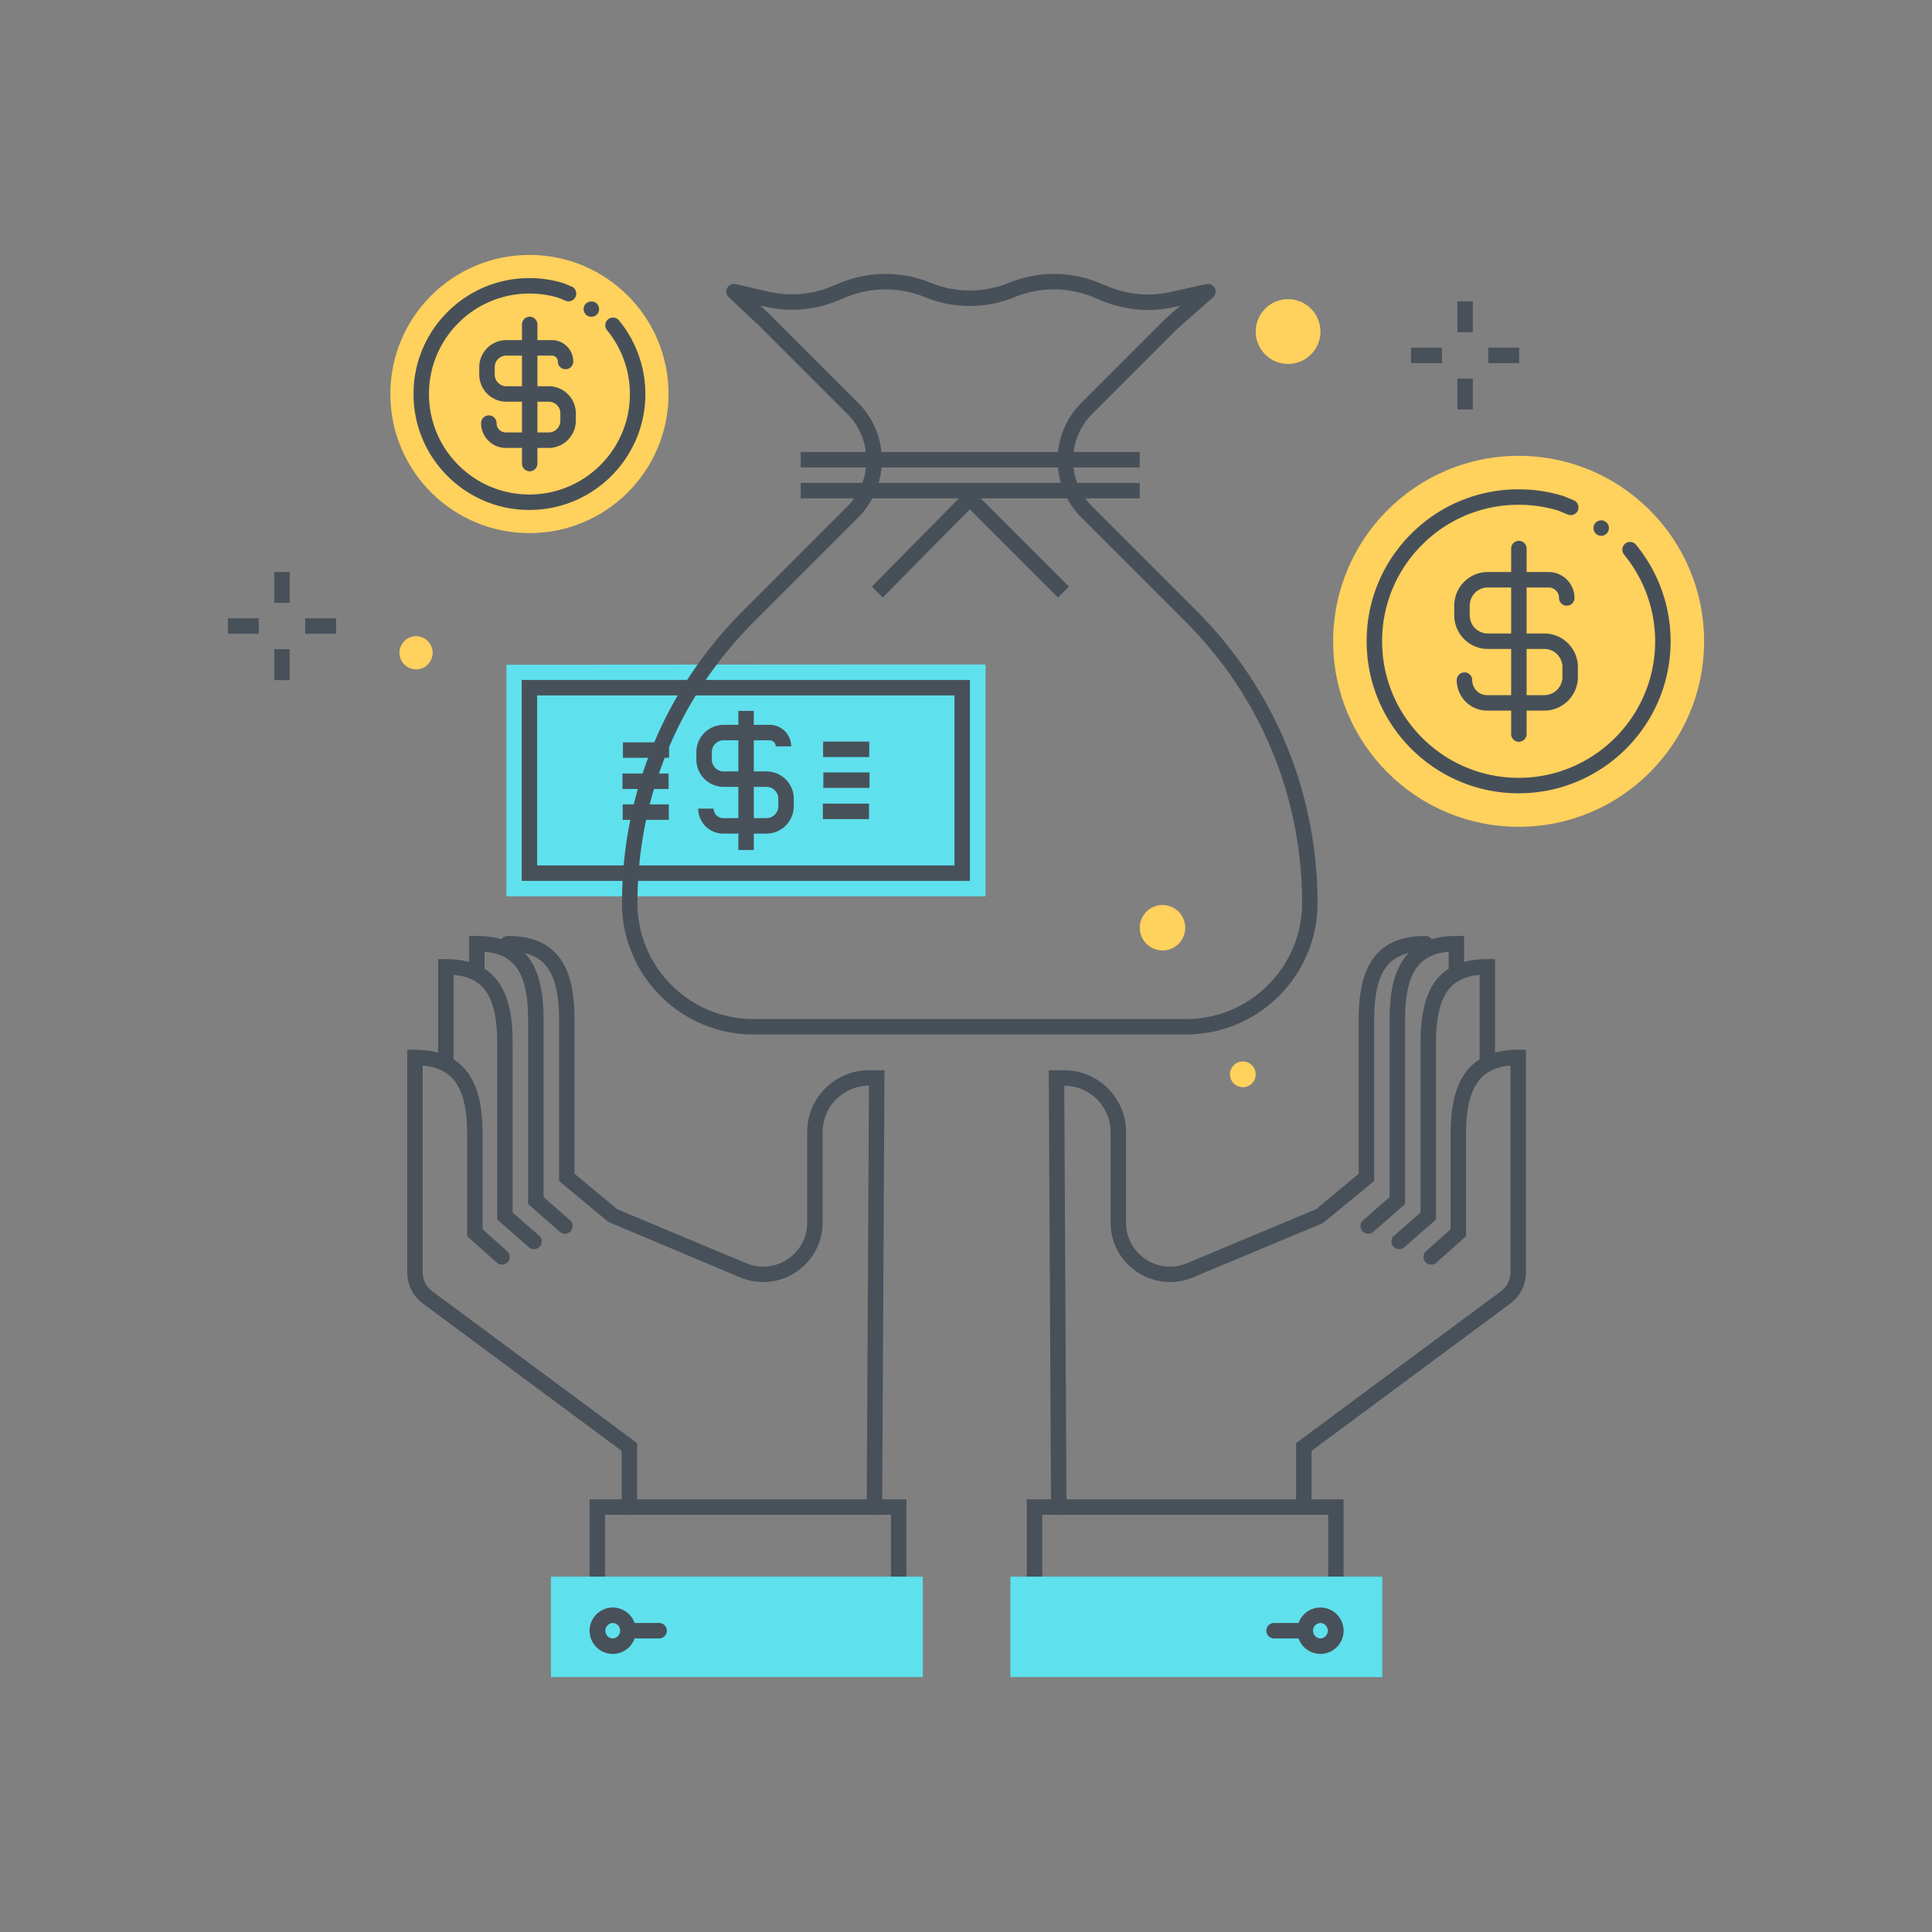 <?xml version="1.0" encoding="utf-8"?><svg xmlns="http://www.w3.org/2000/svg" width="250" height="250" viewBox="0 0 250 250"><rect x="0" y="0" width="250" height="250" fill="#808080" stroke="none"/><g fill="none" fill-rule="evenodd"><path fill="#5FE0ED" d="M65.527 115.985V86.017l62-.039v30.007h-62"/><path fill="#48515A" d="M99.18 107.865h-5.615c-1.771 0-3.212-1.449-3.212-3.23h2c0 .678.544 1.23 1.212 1.23h5.615c.846 0 1.534-.695 1.534-1.55v-.96c0-.845-.688-1.533-1.534-1.533h-5.536a3.538 3.538 0 0 1-3.534-3.534v-.961a3.537 3.537 0 0 1 3.534-3.533h5.951a2.788 2.788 0 0 1 2.785 2.785h-2a.786.786 0 0 0-.785-.785h-5.951c-.846 0-1.534.688-1.534 1.533v.961c0 .846.688 1.534 1.534 1.534h5.536a3.537 3.537 0 0 1 3.534 3.533v.96c0 1.957-1.585 3.55-3.534 3.55"/><path fill="#48515A" d="M95.543 109.986h2v-18h-2zM106.541 101.955h5.969v-2h-5.969zM106.478 105.987h5.969v-2h-5.969zM106.51 97.961h5.969v-2h-5.969zM80.545 102.093h5.969v-2h-5.969zM80.608 98.062h5.969v-2h-5.969zM86.545 106.088l-5.969-.001v-2l5.969.001v2"/><path fill="#48515A" d="M69.509 111.986h54v-22h-54v22zm-2 2h58v-26h-58v26z"/><path fill="#FFD15D" d="M86.51 50.986c0-9.941-8.059-18-18-18-9.942 0-18 8.059-18 18 0 9.942 8.058 18 18 18 9.941 0 18-8.058 18-18"/><path fill="#475059" d="M68.51 65.986h-.017a14.902 14.902 0 0 1-10.602-4.406 14.904 14.904 0 0 1-4.381-10.611 14.906 14.906 0 0 1 4.406-10.602 14.903 14.903 0 0 1 10.593-4.381h.018c1.506.002 2.992.226 4.418.667l1.009.417a1 1 0 1 1-.774 1.845l-.917-.384a13.03 13.03 0 0 0-3.737-.545h-.017a12.911 12.911 0 0 0-9.18 3.797 12.91 12.91 0 0 0-3.819 9.187 12.92 12.92 0 0 0 3.797 9.198 12.915 12.915 0 0 0 9.188 3.818h.015c7.162.001 12.992-5.822 13-12.985a13.018 13.018 0 0 0-2.958-8.272 1 1 0 0 1 1.544-1.272 15.026 15.026 0 0 1 3.414 9.546c-.009 8.265-6.737 14.983-15 14.983"/><path fill="#475059" d="M71.004 57.96h-5.559c-1.759 0-3.19-1.439-3.19-3.208a1 1 0 1 1 2 0 1.2 1.2 0 0 0 1.19 1.208h5.559c.831 0 1.507-.684 1.507-1.524v-.95c0-.832-.676-1.508-1.507-1.508h-5.482a3.512 3.512 0 0 1-3.508-3.508v-.952a3.512 3.512 0 0 1 3.508-3.507h5.892a2.77 2.77 0 0 1 2.767 2.767 1 1 0 0 1-2 0 .768.768 0 0 0-.767-.767h-5.892a1.51 1.51 0 0 0-1.508 1.507v.952a1.51 1.51 0 0 0 1.508 1.508h5.482a3.512 3.512 0 0 1 3.507 3.508v.95c0 1.943-1.573 3.524-3.507 3.524"/><path fill="#475059" d="M68.543 60.986a1 1 0 0 1-1-1v-18a1 1 0 1 1 2 0v18a1 1 0 0 1-1 1m7.977-19.993c-.26 0-.52-.1-.71-.29-.18-.19-.29-.44-.29-.71 0-.26.11-.52.29-.7.38-.38 1.05-.38 1.42 0 .19.18.29.44.29.7a.99.99 0 0 1-1 1"/><path fill="#FFD15D" d="M220.51 82.987c0-13.255-10.746-24.001-24-24.001-13.255 0-24 10.746-24 24.001 0 13.254 10.745 24 24 24 13.254 0 24-10.746 24-24"/><path fill="#475059" d="M196.51 102.653h-.023c-10.843-.013-19.656-8.846-19.643-19.69a19.541 19.541 0 0 1 5.776-13.9 19.54 19.54 0 0 1 13.89-5.744h.023c1.975.003 3.923.297 5.792.874l1.315.546a.999.999 0 0 1 .535 1.308.998.998 0 0 1-1.309.536l-1.222-.512a17.746 17.746 0 0 0-5.113-.752h-.021a17.551 17.551 0 0 0-12.478 5.16 17.55 17.55 0 0 0-5.188 12.486c-.011 9.742 7.904 17.676 17.645 17.688h.021c9.732 0 17.656-7.912 17.667-17.646a17.693 17.693 0 0 0-4.021-11.243 1 1 0 0 1 1.545-1.271 19.695 19.695 0 0 1 4.476 12.516c-.013 10.836-8.833 19.643-19.667 19.644"/><path fill="#475059" d="M199.834 91.951h-7.411c-2.161 0-3.92-1.769-3.92-3.943a1 1 0 1 1 2 0c0 1.071.861 1.943 1.92 1.943h7.411a2.358 2.358 0 0 0 2.345-2.365v-1.267a2.347 2.347 0 0 0-2.345-2.344h-7.307a4.349 4.349 0 0 1-4.344-4.344v-1.269a4.349 4.349 0 0 1 4.344-4.344h7.855a3.36 3.36 0 0 1 3.356 3.357 1 1 0 1 1-2 0c0-.748-.608-1.357-1.356-1.357h-7.855a2.347 2.347 0 0 0-2.344 2.344v1.269a2.347 2.347 0 0 0 2.344 2.344h7.307a4.35 4.35 0 0 1 4.345 4.344v1.267c0 2.407-1.949 4.365-4.345 4.365"/><path fill="#475059" d="M196.543 95.986a1 1 0 0 1-1-1v-24a1 1 0 1 1 2 0v24a1 1 0 0 1-1 1m10.648-26.653a1.01 1.01 0 0 1-.701-.29c-.1-.1-.17-.21-.219-.33a.977.977 0 0 1-.08-.38.98.98 0 0 1 .08-.38.828.828 0 0 1 .219-.33c.04-.04.09-.089.15-.12.051-.04.11-.07.17-.09.06-.03.12-.05.19-.06a.885.885 0 0 1 .39 0c.06.01.131.03.19.06.06.02.111.05.17.09.05.031.1.08.151.12.189.19.29.451.29.71 0 .13-.021.26-.071.38-.05.12-.13.23-.219.33-.181.18-.441.29-.71.29M98.369 39.54l1.364 1.281 11.301 11.3a10.436 10.436 0 0 1 3.077 7.429c0 2.806-1.092 5.444-3.077 7.429L97.573 80.44c-9.729 9.729-15.086 22.664-15.086 36.423 0 8.271 6.728 15 15 15l56.003-.003c8.269-.001 14.996-6.729 14.996-14.997 0-13.757-5.357-26.691-15.083-36.419l-13.47-13.471a10.427 10.427 0 0 1-3.072-7.423c0-2.807 1.093-5.445 3.078-7.429l10.965-10.965 1.818-1.601-.827.183c-3.08.683-6.249.414-9.168-.774l-1.274-.519a13.367 13.367 0 0 0-10.141 0 15.37 15.37 0 0 1-11.651 0 13.367 13.367 0 0 0-10.141 0l-1.219.496a15.36 15.36 0 0 1-9.282.749l-.65-.15zm30.617 94.323H97.487c-9.374 0-17.001-7.626-17.001-17 0-14.293 5.566-27.73 15.673-37.837l13.461-13.461a8.45 8.45 0 0 0 2.491-6.015 8.45 8.45 0 0 0-2.491-6.015L98.342 42.257l-4.04-3.79a1 1 0 0 1 .908-1.704l4.257.978c2.711.623 5.505.397 8.08-.652l1.219-.496a15.356 15.356 0 0 1 11.649 0 13.372 13.372 0 0 0 10.143 0 15.356 15.356 0 0 1 11.649 0l1.274.518a13.385 13.385 0 0 0 7.98.675l4.621-1.024a.998.998 0 0 1 .877 1.726l-4.687 4.125-10.919 10.922a8.45 8.45 0 0 0-2.492 6.015 8.44 8.44 0 0 0 2.486 6.009l13.47 13.471c10.104 10.106 15.669 23.542 15.669 37.833 0 9.371-7.624 16.996-16.996 16.997l-24.504.003z"/><path fill="#FFF" d="M103.611 59.49h43.875"/><path fill="#475059" d="M103.611 60.49h43.875v-2h-43.875z"/><path fill="#FFF" d="M103.611 63.488h43.875"/><path fill="#475059" d="M103.611 64.488h43.875v-2h-43.875z"/><path fill="#475059" d="M136.904 77.319l-11.413-11.413-11.259 11.409-1.424-1.405 12.674-12.842 12.837 12.837-1.415 1.414"/><path fill="#48515A" d="M81.447 196.014a1 1 0 0 1-1-1v-7.268L54.72 168.675a5.022 5.022 0 0 1-2.022-4.016V135.84h1c7.842 0 8.748 6.26 8.748 10.969v12.264l3.178 2.827a1 1 0 0 1-1.33 1.494l-3.847-3.424v-13.161c0-5.908-1.682-8.572-5.749-8.928v26.778c0 .945.454 1.846 1.214 2.41l26.535 19.67v8.275a1 1 0 0 1-1 1"/><path fill="#48515A" d="M69.102 161.647a.993.993 0 0 1-.658-.247l-4.106-3.591v-22.726c0-5.984-1.6-8.582-5.642-8.929v10.873a1 1 0 0 1-2 0v-12.914h1c7.66 0 8.642 5.862 8.642 10.97v21.818l3.422 2.993a1 1 0 0 1-.658 1.753"/><path fill="#48515A" d="M73.104 159.646a.993.993 0 0 1-.657-.247l-4.107-3.592v-23.726c0-5.984-1.6-8.582-5.642-8.929v2.044a1 1 0 1 1-2 0v-4.085h1c7.66 0 8.642 5.862 8.642 10.97V154.9l3.423 2.994a1 1 0 0 1-.659 1.752M117.29 207.014h-2v-11H78.292v11h-2v-13h40.998v13"/><path fill="#48515A" d="M113.151 196.014h-.006a1 1 0 0 1-.994-1.006l.289-54.517a6.006 6.006 0 0 0-5.994 6v11.701a7.686 7.686 0 0 1-3.417 6.399 7.687 7.687 0 0 1-7.219.718l-17.095-7.193-6.372-5.295v-20.74c0-6.455-1.862-8.97-6.642-8.97a1 1 0 0 1 0-2c7.659 0 8.642 5.862 8.642 10.97v19.801l5.535 4.6 16.699 6.98a5.617 5.617 0 0 0 5.34-.533 5.617 5.617 0 0 0 2.529-4.737v-11.701c0-4.412 3.589-8 8-8h2.005l-.3 56.528c-.003.55-.451.995-1 .995m55.558 0a1 1 0 0 1-1-1v-8.275l26.535-19.67a3.014 3.014 0 0 0 1.213-2.41v-26.778c-4.066.356-5.748 3.02-5.748 8.928v13.161l-3.847 3.424a1 1 0 0 1-1.33-1.494l3.177-2.827v-12.264c0-4.709.907-10.969 8.748-10.969h1v28.819a5.023 5.023 0 0 1-2.021 4.016l-25.727 19.071v7.268a1 1 0 0 1-1 1"/><path fill="#48515A" d="M181.054 161.647a1 1 0 0 1-.658-1.752l3.422-2.994v-21.818c0-5.108.982-10.97 8.642-10.97h1v12.914a1 1 0 1 1-2 0v-10.873c-4.042.347-5.642 2.945-5.642 8.929v22.725l-4.106 3.592a.993.993 0 0 1-.658.247"/><path fill="#48515A" d="M177.051 159.646a.998.998 0 0 1-.658-1.753l3.423-2.994v-22.818c0-5.108.982-10.97 8.641-10.97h1v4.085a1 1 0 1 1-2 0v-2.044c-4.042.347-5.641 2.945-5.641 8.929v23.726l-4.107 3.592a.993.993 0 0 1-.658.247M173.863 207.014h-2v-11h-36.998v11h-2v-13h40.998v13"/><path fill="#48515A" d="M137.005 196.014a1 1 0 0 1-1-.995l-.3-56.528h2.004c4.411 0 8 3.588 8 8v11.701c0 1.934.922 3.66 2.529 4.737a5.623 5.623 0 0 0 5.344.532l16.696-6.979 5.535-4.6v-19.801c0-5.108.982-10.97 8.642-10.97a1 1 0 1 1 0 2c-4.78 0-6.642 2.515-6.642 8.97v20.74l-6.625 5.449-16.838 7.038a7.691 7.691 0 0 1-7.224-.717 7.686 7.686 0 0 1-3.417-6.399v-11.701a6.006 6.006 0 0 0-5.994-6l.29 54.517a1 1 0 0 1-.995 1.006h-.005"/><path fill="#5FE0ED" d="M71.292 217.014h48.119v-12.995H71.292z"/><path fill="#48515A" d="M85.291 212.014h-3.999a1 1 0 0 1 0-2h3.999a1 1 0 1 1 0 2"/><path fill="#48515A" d="M79.292 210.014a1.001 1.001 0 0 0 0 2 1.001 1.001 0 0 0 0-2zm0 4c-1.654 0-3-1.346-3-3 0-1.655 1.346-3 3-3 1.655 0 3 1.345 3 3 0 1.654-1.345 3-3 3z"/><path fill="#5FE0ED" d="M130.745 217.014h48.119v-12.995h-48.119z"/><path fill="#48515A" d="M168.863 212.014h-3.998a1 1 0 0 1 0-2h3.998a1 1 0 1 1 0 2"/><path fill="#48515A" d="M170.863 210.014a1.001 1.001 0 0 0 0 2 1.001 1.001 0 0 0 0-2zm0 4c-1.654 0-3-1.346-3-3 0-1.655 1.346-3 3-3 1.655 0 3 1.345 3 3 0 1.654-1.345 3-3 3z"/><path fill="#FFD15D" d="M170.864 42.84a4.188 4.188 0 1 1-8.375-.001 4.188 4.188 0 0 1 8.375.001m-23.378 77.209a2.94 2.94 0 1 1 5.88 0 2.94 2.94 0 0 1-5.88 0m15.003 18.969a1.666 1.666 0 1 1-3.332 0 1.666 1.666 0 0 1 3.332 0M55.985 84.472a2.146 2.146 0 1 1-4.293 0 2.146 2.146 0 0 1 4.293 0"/><path fill="#48515A" d="M35.49 78.009h2v-4h-2zM35.49 88.009h2v-4h-2zM39.49 82.009h4v-2h-4zM29.49 82.009h4v-2h-4zM188.582 42.988h2v-4h-2zM188.582 52.988h2v-4h-2zM192.582 46.988h4v-2h-4zM182.582 46.988h4v-2h-4z"/></g></svg>